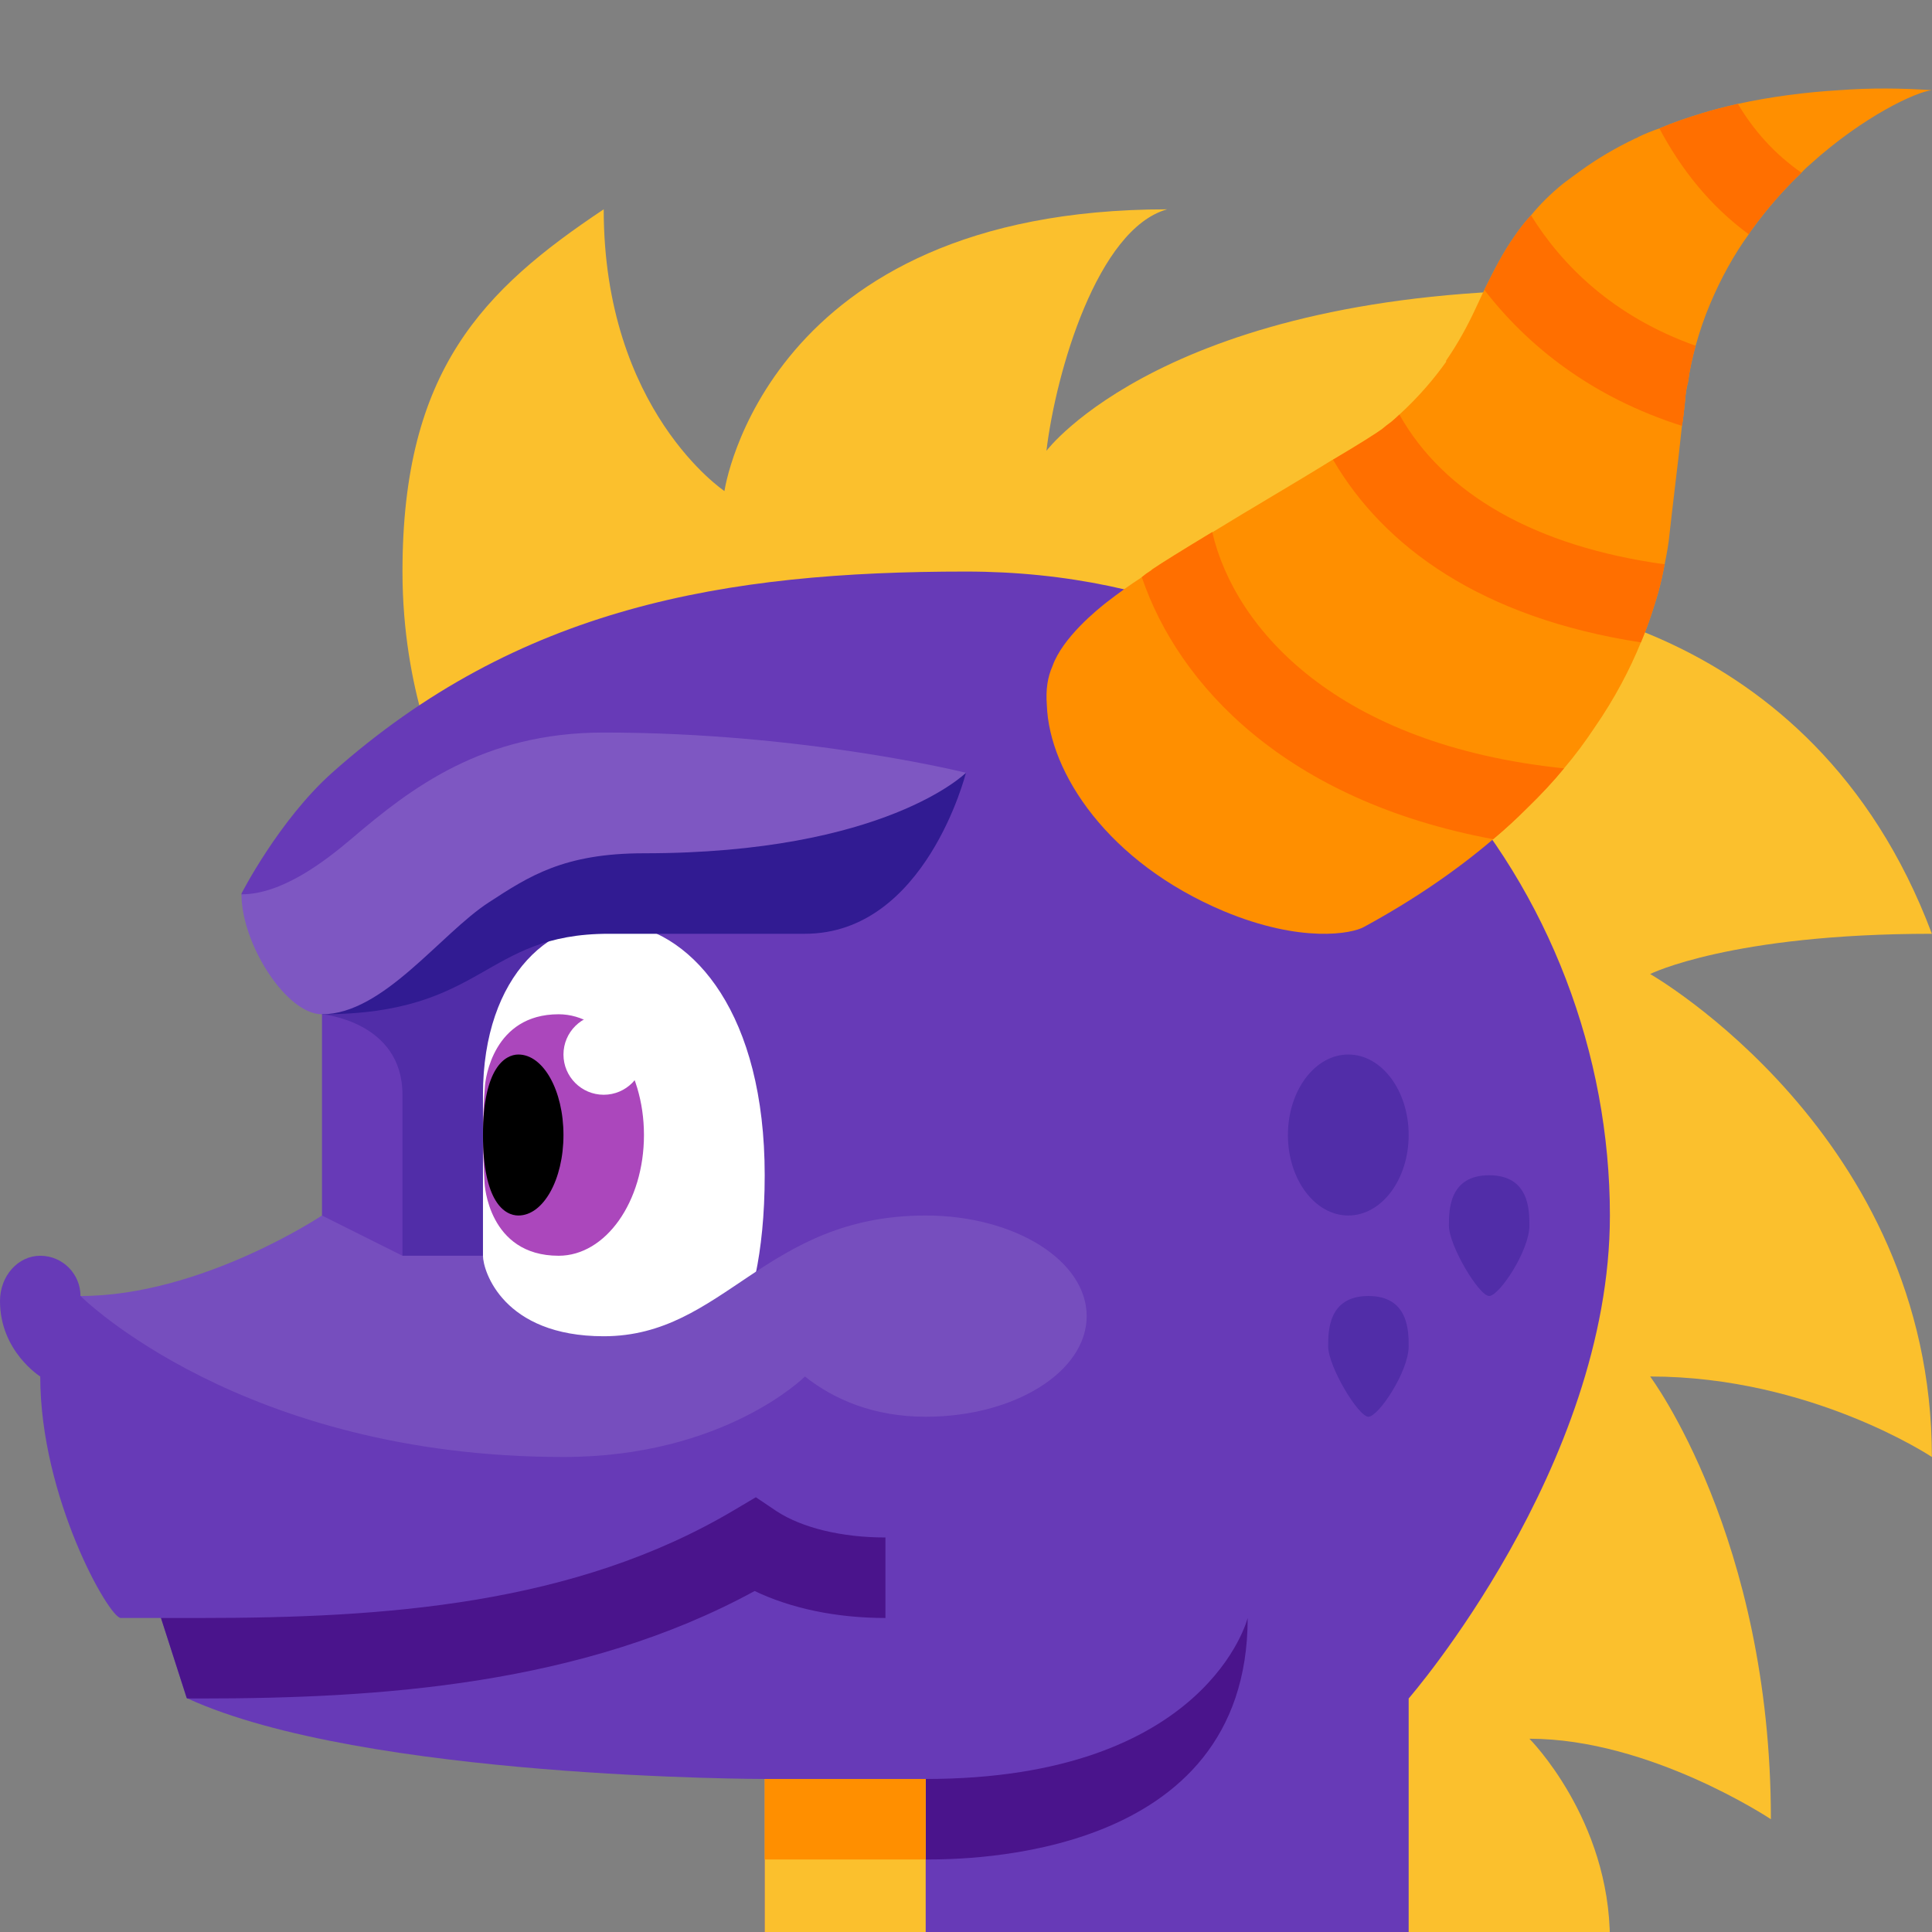<svg xmlns="http://www.w3.org/2000/svg" xmlns:xlink="http://www.w3.org/1999/xlink" viewBox="0,0,256,256" width="48px" height="48px" fill-rule="nonzero"><rect x="0" y="0" width="256" height="256" fill="#808080" stroke="none"/><g transform=""><g fill="none" fill-rule="nonzero" stroke="none" stroke-width="1" stroke-linecap="butt" stroke-linejoin="miter" stroke-miterlimit="10" stroke-dasharray="" stroke-dashoffset="0" font-family="none" font-weight="none" font-size="none" text-anchor="none" style="mix-blend-mode: normal"><g transform="translate(0,11.737) scale(5.333,5.333)"><path d="M41,22c0,0 2,-1 7,-1c-3,-8 -10.53,-8.323 -10.53,-8.323l-0.979,-0.117l2.509,-7.56c-10,0 -13,4 -13,4c0.235,-1.959 1.268,-5.516 3,-6c-10,0 -11,7 -11,7c0,0 -3,-2 -3,-7c-3,2 -5,4 -5,9c0,3 1,5 1,5l22,29h7c0,-3 -2,-5 -2,-5c3,0 6,2 6,2c0,-7 -3,-11 -3,-11c4,0 7,2 7,2c0,-8 -7,-12 -7,-12z" fill="#fbc02d"></path><path d="M40,28c0,6.25 -5,12 -5,12v5.88l-16,0.12c0,0 0,-2 0,-4c0,0 -9.97,0 -14.34,-2c-0.01,0 -0.01,-0.01 -0.02,-0.01l-0.64,-1.99h-1c-0.29,0 -2,-3 -2,-6v-1c0,-1 0.72,-1 1,-1h6v-8c0,0 -1.87,-0.9 -2,-2c0,0 0.93,-1.82 2.25,-3c4.63,-4.12 9.75,-5 15.75,-5c10,0 16,8 16,16z" fill="#673ab7"></path><path d="M1,32c0,0 1,-1.448 1,-2c0,-0.552 -0.448,-1 -1,-1c-0.552,0 -1,0.5 -1,1.125c0,1.25 1,1.875 1,1.875z" fill="#673ab7"></path><path d="M14,29v-10l-4,1l-2,3c0,0 2,0.173 2,2c0,1 0,4 0,4z" fill="#512da8"></path><path d="M17.543,32h-5.543c0,0 0,-1.835 0,-2.217c0,-0.883 0,-2.565 0,-4.783c0,-6 7,-6 7,2c0,4 -1.457,5 -1.457,5z" fill="#ffffff"></path><path d="M13.88,29c1.17,0 2.12,-1.344 2.12,-3c0,-1.656 -0.95,-3 -2.12,-3c-1.63,0 -1.82,1.62 -1.83,1.776c-0.03,0.372 -0.05,0.78 -0.05,1.224c0,0.444 0.02,0.84 0.04,1.2c0,0 0.085,1.8 1.84,1.8z" fill="#ab47bc"></path><path d="M14,26c0,1.107 -0.5,2 -1.12,2c-0.34,0 -0.88,-0.333 -0.88,-2c0,-1.667 0.55,-2 0.88,-2c0.62,0 1.12,0.893 1.12,2z" fill="#000000"></path><path d="M15,23c-0.552,0 -1,0.448 -1,1c0,0.552 0.448,1 1,1c0.552,0 1,-0.448 1,-1c0,-0.552 -0.448,-1 -1,-1z" fill="#ffffff"></path><path d="M33.5,24c-0.828,0 -1.5,0.895 -1.5,2c0,1.105 0.672,2 1.5,2c0.828,0 1.5,-0.895 1.5,-2c0,-1.105 -0.672,-2 -1.5,-2zM37,27c-1,0 -1,0.875 -1,1.25c0,0.5 0.75,1.75 1,1.75c0.25,0 1,-1.125 1,-1.75c0,-0.375 0,-1.25 -1,-1.25zM34,30c-1,0 -1,0.875 -1,1.25c0,0.5 0.75,1.75 1,1.75c0.25,0 1,-1.125 1,-1.75c0,-0.375 0,-1.25 -1,-1.25z" fill="#512da8"></path><path d="M23,28c-4,0 -5,3 -8,3c-2.5,0 -3,-1.625 -3,-2c-0.844,0 -2,0 -2,0c0,0 0,0 -2,-1c0,0 -3,2 -6,2c0,0 4,4 12,4c4,0 6,-2 6,-2c0.732,0.581 1.725,1 3,1c2.209,0 4,-1.119 4,-2.5c0,-1.381 -1.791,-2.5 -4,-2.5z" fill="#764ebe"></path><path d="M22,36v2c-1.23,0 -2.35,-0.24 -3.25,-0.67c-4.29,2.34 -9.34,2.67 -13.75,2.67h-0.34c-0.01,0 -0.01,-0.01 -0.02,-0.01l-0.64,-1.99h1c4.53,0 9.27,-0.32 13.24,-2.68l0.54,-0.32l0.52,0.35c0.63,0.41 1.61,0.65 2.7,0.65zM31,38c0,0 -1,4 -8,4v2c1,0 8,0 8,-6z" fill="#4a148c"></path><g><path d="M19,42h4v4h-4z" fill="#fbc02d"></path><path d="M19,42h4v2h-4z" fill="#ff8f00"></path></g><g><path d="M15.127,21c-3.127,0 -3.071,2 -7.127,2c0,0 2.817,-5 6.873,-5c5.071,0 9.127,-1 9.127,-1c0,0 -1,4 -4,4c-1.254,0 -3.025,0 -4.873,0z" fill="#311b92"></path><path d="M24,17c0,0 -2,2 -8,2c-2,0 -2.864,0.577 -3.855,1.22c-1.201,0.78 -2.624,2.78 -4.145,2.78c-0.887,0 -2,-1.75 -2,-2.98c1,0 2.057,-0.805 2.75,-1.395c1.467,-1.25 3.25,-2.625 6.25,-2.625c5,0 9,1 9,1z" fill="#7e57c2"></path></g><g><path d="M48,0.04c-0.39,0.04 -1.69,0.64 -3.01,1.83c-0.08,0.07 -0.16,0.14 -0.23,0.22c-0.42,0.4 -0.84,0.87 -1.23,1.41c-0.03,0.04 -0.06,0.08 -0.08,0.12c-0.37,0.51 -0.69,1.09 -0.96,1.73c-0.14,0.33 -0.26,0.68 -0.36,1.04c-0.08,0.29 -0.15,0.6 -0.19,0.91c-0.04,0.14 -0.06,0.28 -0.07,0.44c-0.03,0.28 -0.05,0.48 -0.08,0.64c-0.08,0.73 -0.05,0.5 -0.25,2.17l-0.06,0.53c-0.02,0.21 -0.06,0.45 -0.12,0.74c-0.04,0.21 -0.09,0.45 -0.16,0.7c-0.11,0.38 -0.24,0.79 -0.43,1.24c-0.27,0.66 -0.64,1.38 -1.16,2.13c-0.22,0.33 -0.46,0.66 -0.75,1c-0.27,0.33 -0.58,0.66 -0.92,0.99c-0.26,0.26 -0.54,0.52 -0.84,0.77c-0.88,0.75 -1.94,1.49 -3.21,2.18c-0.3,0.17 -1.56,0.41 -3.48,-0.39c-2.88,-1.21 -4.34,-3.44 -4.4,-5.12c-0.03,-0.39 0.02,-0.7 0.14,-0.97c0.25,-0.71 1.12,-1.41 1.35,-1.59c0.31,-0.24 0.58,-0.43 0.87,-0.62c0.07,-0.06 0.14,-0.11 0.22,-0.16c0.02,-0.02 0.05,-0.04 0.08,-0.06c0.16,-0.11 0.72,-0.46 1.45,-0.9h0.01c0.91,-0.56 2.08,-1.24 2.95,-1.78c0.01,-0.01 0.03,-0.02 0.04,-0.02c0.63,-0.37 1.1,-0.67 1.22,-0.76c0.08,-0.07 0.15,-0.12 0.23,-0.18c0.07,-0.06 0.14,-0.12 0.2,-0.18c0.49,-0.45 0.86,-0.89 1.16,-1.31v-0.03c0.31,-0.45 0.54,-0.88 0.74,-1.31c0.07,-0.15 0.14,-0.3 0.21,-0.45c0.23,-0.46 0.45,-0.91 0.77,-1.36c0.11,-0.16 0.24,-0.33 0.39,-0.49c0.22,-0.27 0.48,-0.53 0.8,-0.79c0.13,-0.1 0.27,-0.2 0.42,-0.31c0.44,-0.32 0.89,-0.58 1.37,-0.81c0.03,-0.01 0.06,-0.02 0.08,-0.04c0.17,-0.08 0.34,-0.15 0.52,-0.21c0.35,-0.15 0.71,-0.27 1.07,-0.38c0.29,-0.09 0.58,-0.16 0.88,-0.23c0.83,-0.18 1.68,-0.29 2.52,-0.34c0.79,-0.06 1.55,-0.05 2.3,0z" fill="#ff8f00"></path><path d="M38.86,16.89c-0.27,0.33 -0.58,0.66 -0.92,0.99c-0.26,0.26 -0.54,0.52 -0.84,0.77c-5.16,-0.96 -7.82,-3.83 -8.73,-6.51c0.07,-0.06 0.14,-0.11 0.22,-0.16c0.02,-0.02 0.05,-0.04 0.08,-0.06c0.16,-0.11 0.72,-0.46 1.45,-0.9c0.56,2.41 3.11,5.29 8.74,5.87zM41.36,11.82c-0.04,0.21 -0.09,0.45 -0.16,0.7c-0.11,0.38 -0.24,0.79 -0.43,1.24c-3.97,-0.61 -6.39,-2.38 -7.65,-4.54c0.63,-0.37 1.1,-0.67 1.22,-0.76c0.08,-0.07 0.15,-0.12 0.23,-0.18c0.07,-0.06 0.14,-0.12 0.2,-0.18c1.11,1.98 3.39,3.28 6.59,3.72zM42.13,6.39c-0.08,0.29 -0.15,0.6 -0.19,0.91c-0.04,0.14 -0.06,0.28 -0.07,0.44c-0.03,0.28 -0.05,0.48 -0.08,0.64c-2.24,-0.71 -3.83,-1.98 -4.91,-3.38c0.23,-0.46 0.45,-0.91 0.77,-1.36c0.11,-0.16 0.24,-0.33 0.39,-0.49c0.77,1.24 2.04,2.51 4.09,3.24zM44.76,2.09c-0.42,0.4 -0.84,0.87 -1.23,1.41c-0.03,0.04 -0.06,0.08 -0.08,0.12c-0.97,-0.71 -1.69,-1.63 -2.22,-2.63c0.35,-0.15 0.71,-0.27 1.07,-0.38c0.29,-0.09 0.58,-0.16 0.88,-0.23c0.38,0.64 0.9,1.24 1.58,1.71z" fill="#ff6f00"></path></g></g></g></g></svg>